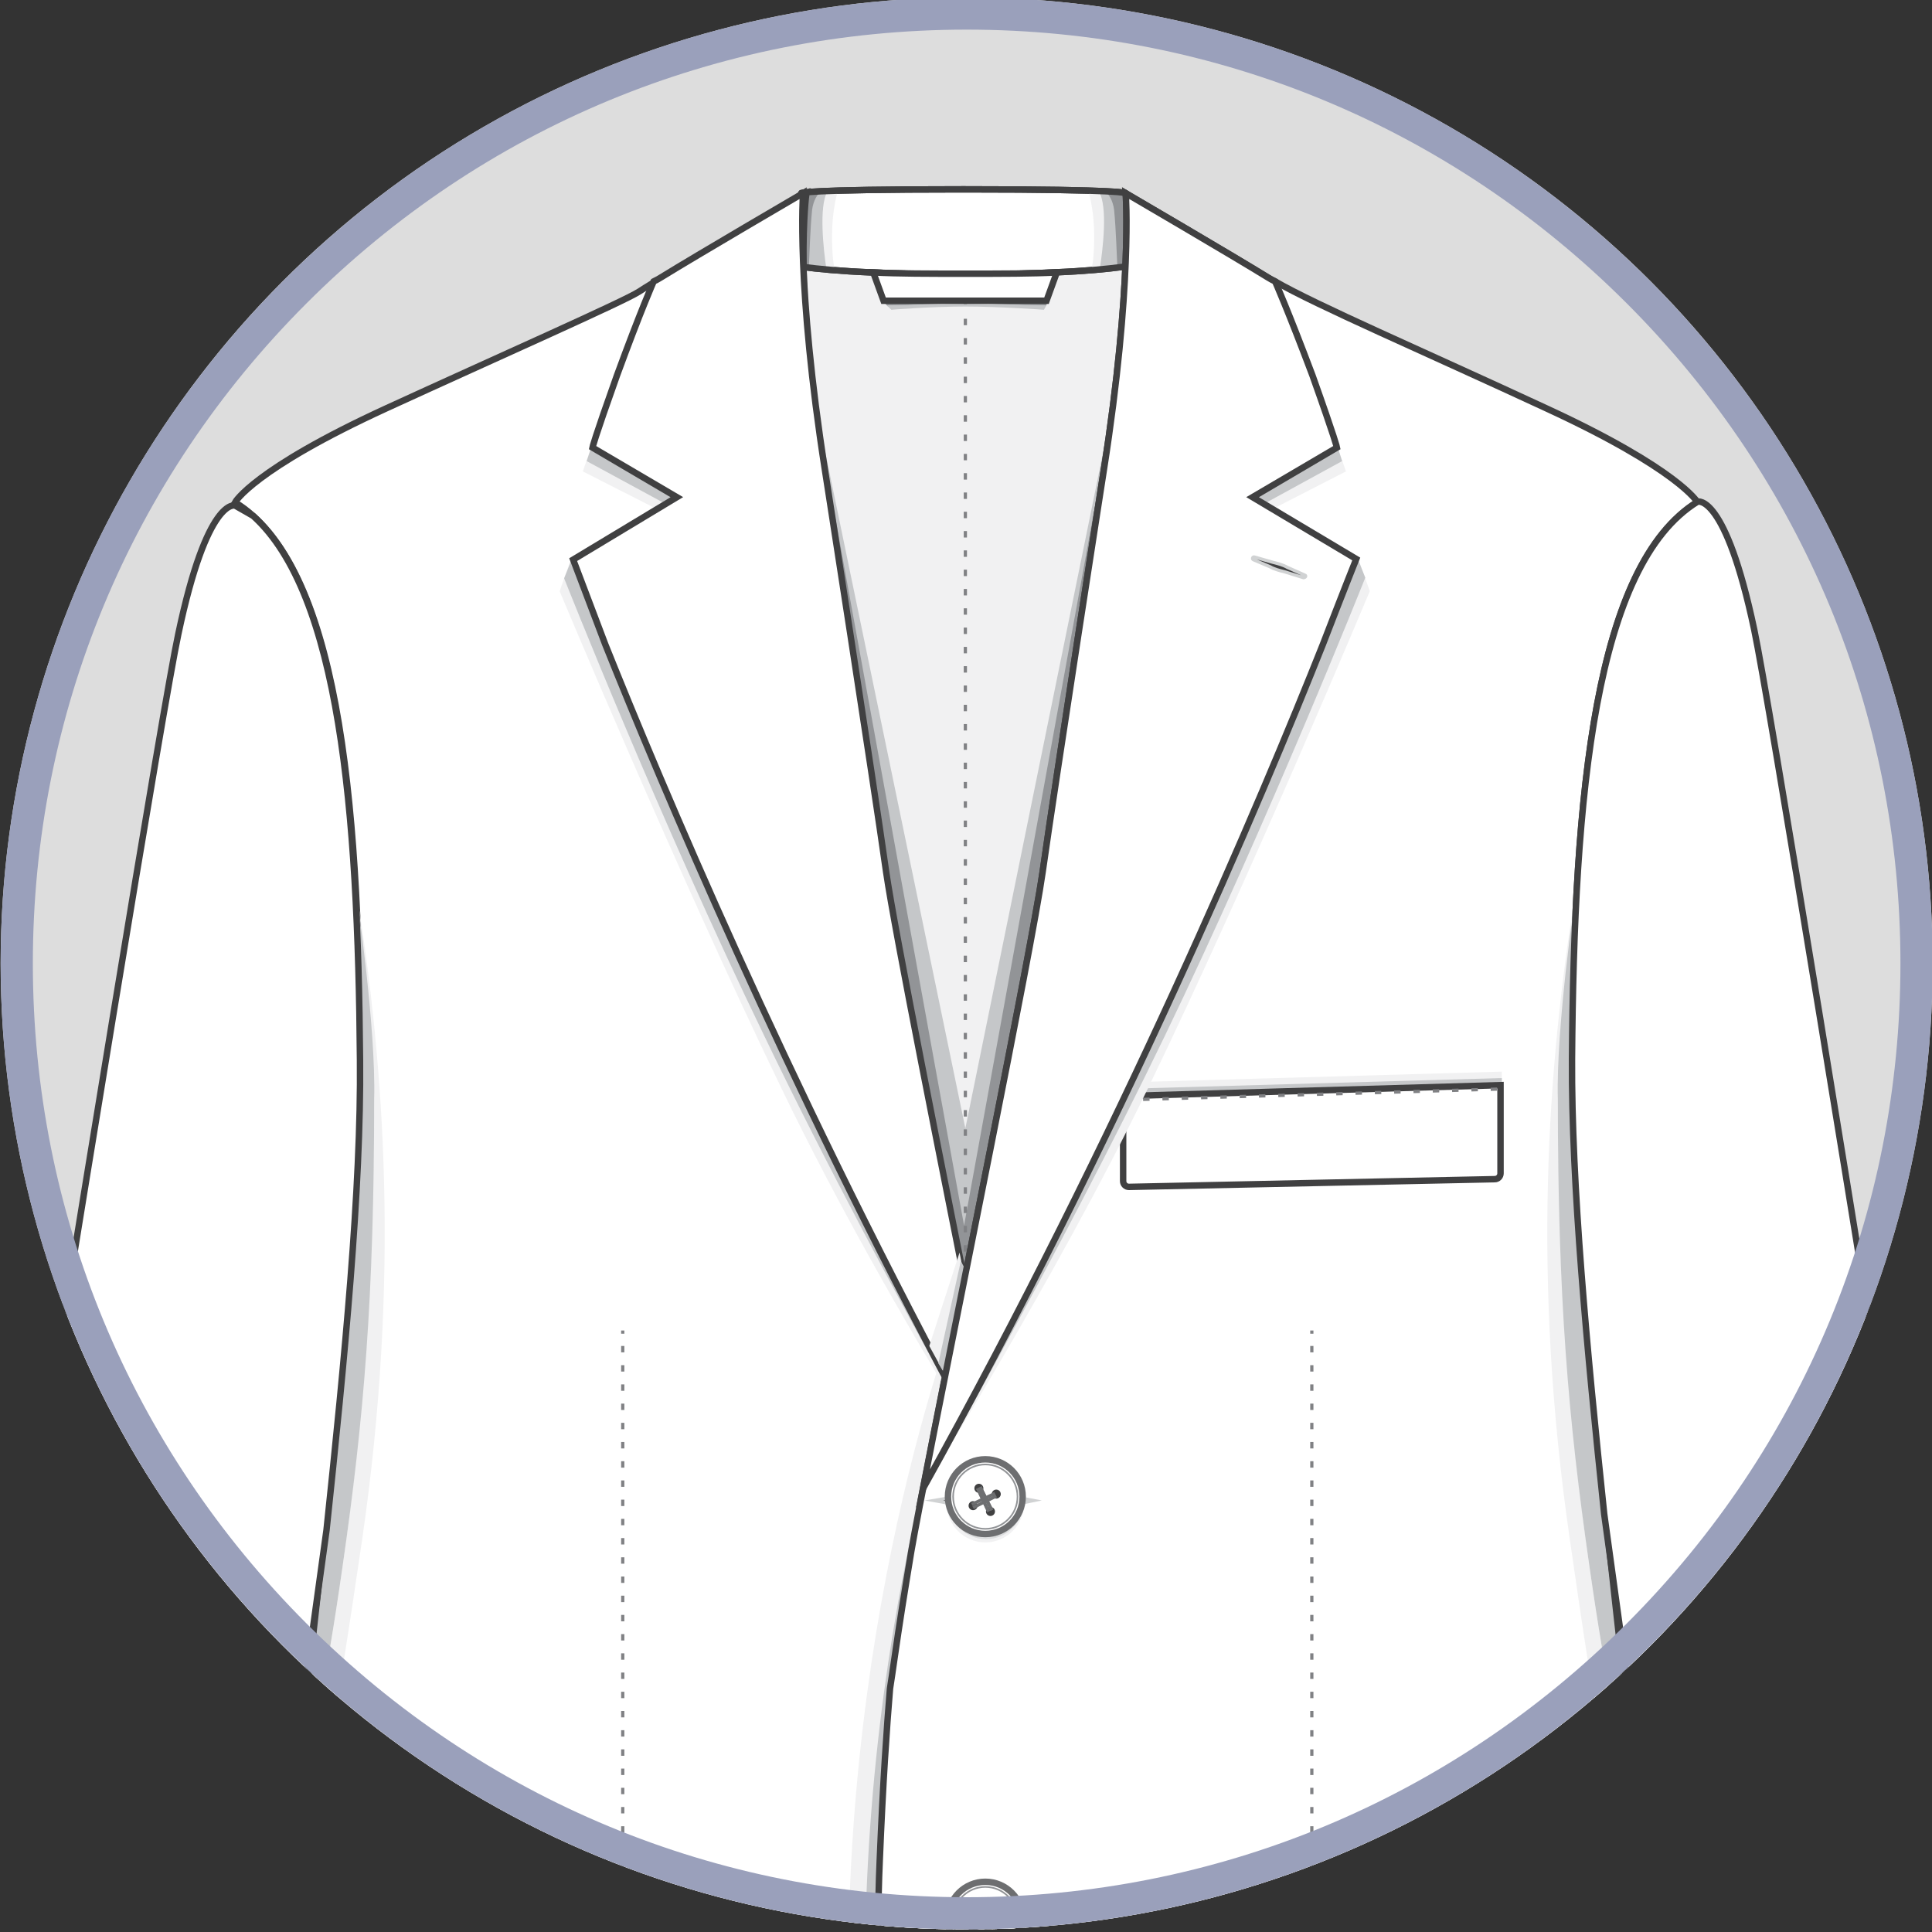 <?xml version="1.0" encoding="utf-8"?>
<!-- Generator: Adobe Illustrator 19.0.0, SVG Export Plug-In . SVG Version: 6.00 Build 0)  -->
<svg version="1.1" id="Layer_1" xmlns="http://www.w3.org/2000/svg" xmlns:xlink="http://www.w3.org/1999/xlink" x="0px" y="0px"
	 viewBox="0 0 300 300" style="enable-background:new 0 0 300 300;" xml:space="preserve">
<rect x="0" y="0" width="300" height="300" fill="#333333" stroke="none"/>
<style type="text/css">
	.st0{clip-path:url(#SVGID_2_);}
	.st1{clip-path:url(#XMLID_3_);}
	.st2{fill:#F1F1F2;stroke:#404041;stroke-miterlimit:10;}
	.st3{fill:#FFFFFF;stroke:#404041;stroke-miterlimit:10;}
	.st4{fill:#929497;}
	.st5{fill:#F1F1F2;}
	.st6{fill:#C5C7C9;}
	.st7{fill:none;stroke:#404041;stroke-miterlimit:10;}
	.st8{fill:none;stroke:#808184;stroke-width:0.5;stroke-miterlimit:10;}
	.st9{fill:none;stroke:#808184;stroke-width:0.5;stroke-miterlimit:10;stroke-dasharray:0.999,1.998;}
	.st10{fill:none;stroke:#808184;stroke-width:0.5;stroke-miterlimit:10;stroke-dasharray:1,2;}
	.st11{fill:#404041;stroke:#D0D2D3;stroke-width:0.5;stroke-miterlimit:10;}
	.st12{fill:none;stroke:#808184;stroke-width:0.5;stroke-miterlimit:10;stroke-dasharray:0.994,1.989;}
	.st13{fill:none;stroke:#808184;stroke-width:0.5;stroke-miterlimit:10;stroke-dasharray:1.017,2.033;}
	.st14{fill:none;stroke:#808184;stroke-width:0.5;stroke-miterlimit:10;stroke-dasharray:1.018,2.035;}
	.st15{fill:#DBDCDD;}
	.st16{fill:#FFFFFF;stroke:#6D6E70;stroke-miterlimit:10;}
	.st17{fill:#FFFFFF;stroke:#929497;stroke-width:0.25;stroke-miterlimit:10;}
	.st18{fill:#404041;}
	.st19{fill:none;stroke:#6D6E70;stroke-width:0.5;stroke-miterlimit:10;}
	.st20{fill:#FFFFFF;stroke:#6D6E70;stroke-width:0.5;stroke-miterlimit:10;}
	.st21{fill:none;stroke:#6D6E70;stroke-width:0.25;stroke-miterlimit:10;}
	.st22{fill:#9AA0BB;}
</style>
<g>
	<defs>
		<circle id="SVGID_1_" cx="150.1" cy="149.6" r="150"/>
	</defs>
	<use xlink:href="#SVGID_1_"  style="overflow:visible;fill:#DDDDDD;"/>
	<clipPath id="SVGID_2_">
		<use xlink:href="#SVGID_1_"  style="overflow:visible;"/>
	</clipPath>
	<g id="XMLID_254_" class="st0">
		<defs>
			<rect id="XMLID_4044_" x="-13.5" width="327.1" height="300"/>
		</defs>
		<clipPath id="XMLID_3_">
			<use xlink:href="#XMLID_4044_"  style="overflow:visible;"/>
		</clipPath>
		<g class="st1">
			<g>
				<g>
					<g>
						<polygon class="st2" points="174.4,35.3 184.3,46.4 147.3,210.9 115.5,46.4 125,35.3 						"/>
						<path class="st3" d="M174.8,30c0,0,0.1-0.6-24.9-0.6c-0.1,0-0.2,0-0.3,0c-0.1,0-0.2,0-0.3,0c-25,0-24.9,0.6-24.9,0.6l-3,10.9
							c0,0,4.1,1,13.9,1.4c3.8,0.2,8.8,0.3,14.4,0.3c5.7,0,10.1-0.1,13.9-0.3c9.9-0.4,13.9-1.4,13.9-1.4L174.8,30z"/>
						<g>
							<path class="st4" d="M129.1,29.7c0,0-2.6,2.9-2.4,6.6c0.2,3.7,0.4,4.9,0.4,4.9h-2.7l0.3-11.1L129.1,29.7z"/>
							<path class="st5" d="M130.1,29.6c-0.7,0-1.3,0-1.8,0.1c-1.5,2.4-1.5,9.3-1.4,11.8c0.8,0.1,1.7,0.1,2.7,0.2
								c-0.2-0.7-0.4-2.3-0.4-5.1C129.2,33.2,129.8,30.7,130.1,29.6z"/>
							<path class="st6" d="M128.5,29.7c-0.4,0-0.7,0-1,0c-0.6,0.5-1.2,1.4-1.4,2.9c-0.3,3.1-0.4,7-0.5,8.8c0.8,0.1,1.7,0.2,2.7,0.2
								C127.9,39,127.1,32,128.5,29.7z"/>
						</g>
						<g>
							<path class="st4" d="M170.1,29.7c0,0,2.6,2.9,2.4,6.6c-0.2,3.7-0.4,4.9-0.4,4.9h2.7L174.6,30L170.1,29.7z"/>
							<path class="st5" d="M169,29.6c0.7,0,1.3,0,1.8,0.1c1.5,2.4,1.5,9.3,1.4,11.8c-0.8,0.1-1.7,0.1-2.7,0.2
								c0.2-0.7,0.4-2.3,0.4-5.1C169.9,33.2,169.3,30.7,169,29.6z"/>
							<path class="st6" d="M170.6,29.7c0.4,0,0.7,0,1,0c0.6,0.5,1.2,1.4,1.4,2.9c0.3,3.1,0.4,7,0.5,8.8c-0.8,0.1-1.7,0.2-2.7,0.2
								C171.2,39,172.1,32,170.6,29.7z"/>
						</g>
						<path class="st7" d="M174.8,30c0,0,0.1-0.6-24.9-0.6c-0.1,0-0.2,0-0.3,0c-0.1,0-0.2,0-0.3,0c-25,0-24.9,0.6-24.9,0.6l-3,10.9
							c0,0,4.1,1,13.9,1.4c3.8,0.2,8.8,0.3,14.4,0.3c5.7,0,10.1-0.1,13.9-0.3c9.9-0.4,13.9-1.4,13.9-1.4L174.8,30z"/>
						<g>
							<polygon class="st4" points="126.3,63.9 149.9,175.8 173,63.9 157.9,195.1 149.1,204.4 142.2,193.9 							"/>
							<polygon class="st6" points="149.7,190.3 173.6,58.9 149.9,175.2 125.8,58.9 							"/>
						</g>
						<g>
							<g>
								<line class="st8" x1="149.9" y1="44" x2="149.9" y2="44.5"/>
								<line class="st9" x1="149.9" y1="46.5" x2="149.9" y2="198.4"/>
								<line class="st8" x1="149.9" y1="199.4" x2="149.9" y2="199.9"/>
							</g>
						</g>
						<path class="st4" d="M137,46.7l0.9,0.9c0,0,6.5-0.5,12-0.5c5.5,0,12.4,0.5,12.4,0.5l0.6-0.9H137z"/>
						<path class="st6" d="M137.7,47.4l0.7,0.7c0,0,6.1-0.5,11.5-0.5c5.4,0,12.2,0.5,12.2,0.5l0.4-0.7l-12.5-0.2L137.7,47.4z"/>
						<path class="st3" d="M149.9,42.5c-5.7,0-10.4,0-14.3-0.2l1.6,4.4h12.6h0.1h12.6l1.6-4.4C160.4,42.5,155.6,42.5,149.9,42.5z"/>
					</g>
					<path class="st2" d="M162.6,437.7c0-0.7,0-25.3,0-25.3h-25.4v25.3H162.6z"/>
					<g>
						<polygon class="st4" points="150.1,421.8 140.3,443.8 149.9,408.7 159.9,444.2 						"/>
						<polygon class="st6" points="149.9,426.2 140.3,443.8 149.9,418.8 159.9,444.2 						"/>
					</g>
					<path class="st3" d="M163.5,289.1c-2.3-52.5-4.9-38.4-4.9-38.4l-4.5-37.8l-3.5-7.6c-5.4-27.1-12.1-60.6-13.4-69.8
						c-2.2-14.9-9.5-62.4-9.5-62.4c-4.5-28.7-2.5-43-2.5-43s-21.6,12.3-26,15.2c-2.3,1.5-22.2,10.3-39.2,18.1
						C39.3,72.9,36.5,78,36.5,78c15.9,9.8,19.2,45.2,19.5,86.6c0.3,41.5-11.2,112.2-12.6,149c-1.5,38.2-9.3,132-9.3,132
						s68.2,17.4,86.9,12.3c18.6-5.1,20.1-15.6,23.8-25.2l5.5-19.2C150.1,413.5,165.8,341.6,163.5,289.1z"/>
					<g>
						<path class="st5" d="M56.2,239.3c6-41.1,3.4-74.1-0.7-99.9c0.8,5.1,1.2,14.1,1.3,15.4c0.7,8.7,1.4,17.7,1.2,26.4
							c-0.2,18.2-1.5,39.1-4.8,62c-2.8,19.6-4.9,28.3-6.4,31.7c-0.3,2.8-0.6,5.5-0.8,8.2C49.7,282.9,52.3,265.7,56.2,239.3z"/>
						<path class="st6" d="M52.5,222.6c-1.8,17.7-3.9,35.8-5.7,52.3c1.5-3.4,3.6-12.1,6.4-31.7c3.3-22.9,4.9-41.7,4.9-72.4l0-0.1
							c0.3-11.1-2.7-31.8-2.7-30.9C57.1,164.5,54.2,207.9,52.5,222.6z"/>
					</g>
					<path class="st3" d="M55.9,164.6c-0.3-38.9-3.2-72.4-16.6-84.5l-2.8-1.6c0,0-4.3-1.4-8.8,19.9C23.1,119.7-25,422.2-25,422.2
						s8,7,24.6,7.6s25-3.5,25-3.5l26.1-188.7C53.5,211.2,56.1,184.5,55.9,164.6z"/>
					<g>
						<path class="st5" d="M150.5,198.5c0,0-18.8,44.7-18.8,108.2s21,109.4,21,109.4l-2.2-77.1l3.1-135L150.5,198.5z"/>
						<path class="st6" d="M153.1,198.5c0,0-18.8,44.7-18.8,108.2s21,109.4,21,109.4l-2.2-77.1l3.1-135L153.1,198.5z"/>
					</g>
					<g>
						<path class="st3" d="M244.1,164.6c0.3-41.5,3.6-76.8,19.5-86.6c0,0-2.9-5.1-23.5-14.6c-19.4-9-35.7-16-42.1-19.7
							c-0.4-0.2-0.8-0.4-1.1-0.6c-5.5-3.4-22.1-13.1-22.1-13.1s1.1,14.3-3.4,43c0,0-7.4,47.5-9.5,62.4
							c-2.2,14.9-18.4,93.7-20.4,105.5c-0.5,3.1-1,6-1.4,8.6c-0.9,5.7-1.6,10.9-1.9,12.7c-0.5,6-1.1,14.6-1.6,26.8
							c-2.3,52.5,13.3,124.4,13.3,124.4l5.7,19.4c3.7,9.7,4.9,19.9,23.6,25c18.6,5.1,84.4-12.3,84.4-12.3s-5.4-93.8-6.9-132
							C255.3,276.8,243.8,206.1,244.1,164.6z"/>
					</g>
					<g>
						<path class="st5" d="M243.8,239.3c-6-41.1-3.4-74.1,0.7-99.9c-0.8,5.1-1.2,14.1-1.3,15.4c-0.7,8.7-1.4,17.7-1.2,26.4
							c0.2,18.2,1.5,39.1,4.8,62c2.8,19.6,4.9,28.3,6.4,31.7c0.3,2.8,0.6,5.5,0.8,8.2C250.2,282.9,247.6,265.7,243.8,239.3z"/>
						<path class="st6" d="M247.5,222.6c1.8,17.7,3.9,35.8,5.7,52.3c-1.5-3.4-3.6-12.1-6.4-31.7c-3.3-22.9-4.9-41.7-4.9-72.4l0-0.1
							c-0.3-11.1,2.7-31.8,2.7-30.9C242.9,164.5,245.7,207.9,247.5,222.6z"/>
					</g>
					<path class="st3" d="M272.4,97.8c-4.5-21.3-8.8-19.9-8.8-19.9l0,0c-15.9,9.8-19.2,45.2-19.5,86.6c-0.1,19.3,2.3,45,5,70.6
						l26.3,190.6c0,0,8.4,4.1,25,3.5c16.6-0.6,24.6-7.6,24.6-7.6S276.9,119.2,272.4,97.8z"/>
				</g>
			</g>
			<g>
				<polygon class="st5" points="233.2,168.9 233.2,166.4 173.8,168.1 173.8,170.6 				"/>
				<polygon class="st6" points="233.2,169.9 233.2,167.4 173.8,169.1 173.8,171.6 				"/>
				<path class="st3" d="M233,168.5v13.7c0,0.5-0.4,0.9-0.9,0.9l-56.8,1.2c-0.5,0-0.9-0.4-0.9-0.9v-13.2L233,168.5z"/>
				<line class="st10" x1="174.5" y1="170.8" x2="233" y2="169.1"/>
			</g>
			<g>
				<g>
					<path class="st5" d="M121.3,168.9c-16.1-33.3-34.4-77.1-34.4-77.1l1.8-5.1L149.2,216c0,0,0.8,5-1,1.9
						C140.9,205.9,130.1,187.2,121.3,168.9z"/>
					<path class="st6" d="M147.8,216.7c-7.7-14-19.4-35.6-29.1-55.8c-16.3-33.6-31.1-71.1-31.1-71.1l1.2-3l59.9,128.2
						C148.6,214.9,148.1,217.3,147.8,216.7z"/>
					<polygon class="st5" points="102.3,79.2 90.5,73.2 92.4,67.7 104.7,64.4 112.7,76 108,79.2 					"/>
					<polygon class="st6" points="102.9,78 91.1,71.6 93.1,65.6 105.3,62.1 113.3,74.5 108.7,78 					"/>
				</g>
				<path class="st3" d="M105.1,77.2L92,69.5c0,0,0.2-1.1,3.8-11.2c3.7-10.1,5.7-14.6,5.7-14.6c0.4-0.2,0.8-0.4,1.1-0.6
					c5.5-3.4,22.1-13.1,22.1-13.1s-1.1,14.3,3.4,43c0,0,7.4,47.5,9.5,62.4c1.4,9.6,8.7,46,14.2,73.7c0.9,4.3-2,10.5-3.2,8.2
					c-26.8-50.1-45.9-95.5-54.6-117.2C90.9,91.9,89,86.9,89,86.9L105.1,77.2z"/>
				<g>
					<polygon class="st5" points="149,194.5 144.3,209 147.1,214.1 149.8,198.6 					"/>
					<polygon class="st6" points="149.2,195.8 145.7,211.7 147.5,214.5 150.8,198.9 					"/>
				</g>
				<g>
					<path class="st5" d="M178.3,168.9c16.1-33.3,34.4-77.1,34.4-77.1l-1.8-5.1l-67.5,144.6C143.3,231.2,163.5,199.4,178.3,168.9z"
						/>
					<path class="st6" d="M143.3,231.9c0,0,21.4-37.5,37.6-71.1S212,89.7,212,89.7l-1.2-3l-67.5,144.6V231.9z"/>
					<polygon class="st5" points="197.3,79.2 209,73.2 207.1,67.7 194.9,64.4 186.9,76 191.5,79.2 					"/>
					<polygon class="st6" points="196.7,78 208.4,71.6 206.5,65.6 194.3,62.1 186.3,74.5 190.9,78 					"/>
				</g>
				<path class="st3" d="M194.5,77.2l13.1-7.7c0,0-0.2-1.1-3.8-11.2C200,48.2,198,43.7,198,43.7c-0.4-0.2-0.8-0.4-1.1-0.6
					c-5.5-3.4-22.1-13.1-22.1-13.1s1.1,14.3-3.4,43c0,0-7.4,47.5-9.5,62.4c-1.8,12.6-13.8,71-18.6,95.8
					c30.8-55.4,52.7-107.5,62.1-131.1c3.2-8.3,5.2-13.3,5.2-13.3L194.5,77.2z"/>
				<path class="st11" d="M202.6,89.3l-2.7-1.2c-0.7-0.4-1.5-0.6-2.3-0.8l-2.8-0.8c-0.3-0.1-0.4,0.3-0.2,0.4l2.6,1.1
					c0.7,0.4,1.5,0.6,2.3,0.8l2.9,0.9C202.7,89.7,202.9,89.4,202.6,89.3z"/>
			</g>
			<g>
				<g>
					<g>
						<g>
							<line class="st8" x1="203.7" y1="206.6" x2="203.7" y2="207.1"/>
							<line class="st12" x1="203.7" y1="209" x2="203.7" y2="312.4"/>
							<line class="st8" x1="203.7" y1="313.4" x2="203.7" y2="313.9"/>
						</g>
					</g>
					<g>
						<path class="st5" d="M195.4,317.6l-1.3,17.7c-0.6,10.1,4.2,13.2,9.2,13.2h54.7l-0.2-4.6L195.4,317.6z"/>
						<path class="st6" d="M195.4,317l-0.6,14.5c-0.6,10.1,2.8,15.7,8.6,15.7h54.6l-0.2-4.6L195.4,317z"/>
						<path class="st3" d="M195.4,321.5v-5.1h61.5l1.5,29.8h-53.7c-7.1,0-9.2-8.4-9.2-15.5v0V321.5z"/>
						<g>
							<g>
								<line class="st8" x1="195.9" y1="319.5" x2="196.4" y2="319.5"/>
								<line class="st13" x1="198.5" y1="319.5" x2="255.4" y2="319.5"/>
								<line class="st8" x1="256.4" y1="319.5" x2="256.9" y2="319.5"/>
							</g>
						</g>
					</g>
				</g>
				<g>
					<g>
						<g>
							<line class="st8" x1="96.7" y1="206.6" x2="96.7" y2="207.1"/>
							<line class="st12" x1="96.7" y1="209" x2="96.7" y2="312.4"/>
							<line class="st8" x1="96.7" y1="313.4" x2="96.7" y2="313.9"/>
						</g>
					</g>
					<g>
						<path class="st5" d="M105,317.6l1.3,17.7c0.6,10.1-4.2,13.2-9.2,13.2H42.4l0.2-4.6L105,317.6z"/>
						<path class="st6" d="M105,317l0.6,14.5c0.6,10.1-2.8,15.7-8.6,15.7H42.4l0.2-4.6L105,317z"/>
						<path class="st3" d="M105,321.5v-5.1H43.5L42,346.2h53.7c7.1,0,9.2-8.4,9.2-15.5v0V321.5z"/>
						<g>
							<g>
								<line class="st8" x1="104.6" y1="319.5" x2="104.1" y2="319.5"/>
								<line class="st14" x1="102" y1="319.5" x2="45" y2="319.5"/>
								<line class="st8" x1="44" y1="319.5" x2="43.5" y2="319.5"/>
							</g>
						</g>
					</g>
				</g>
			</g>
			<g>
				<g id="XMLID_9321_">
					<circle id="XMLID_9336_" class="st5" cx="153" cy="233.5" r="6"/>
					<circle id="XMLID_9335_" class="st15" cx="153.1" cy="233.2" r="5.8"/>
					<polygon id="XMLID_9334_" class="st11" points="160.5,233 153.2,231.6 145,233 153.3,234.5 					"/>
					<circle id="XMLID_9333_" class="st16" cx="153" cy="232.4" r="5.8"/>
					<circle id="XMLID_9332_" class="st17" cx="153" cy="232.4" r="5"/>
					<circle id="XMLID_9331_" class="st18" cx="152" cy="231.1" r="0.7"/>
					<circle id="XMLID_9330_" class="st18" cx="153.8" cy="234.7" r="0.7"/>
					<line id="XMLID_9329_" class="st19" x1="151.8" y1="231.1" x2="153.5" y2="234.7"/>
					<line id="XMLID_9328_" class="st19" x1="152.2" y1="230.9" x2="154" y2="234.5"/>
					<line id="XMLID_9327_" class="st19" x1="151.8" y1="231.1" x2="153.5" y2="234.7"/>
					<line id="XMLID_9326_" class="st19" x1="152.2" y1="230.9" x2="154" y2="234.5"/>
					<circle id="XMLID_9325_" class="st18" cx="151.1" cy="233.8" r="0.7"/>
					<circle id="XMLID_9324_" class="st18" cx="154.7" cy="232" r="0.7"/>
					<line id="XMLID_9323_" class="st19" x1="151.1" y1="234.1" x2="154.7" y2="232.3"/>
					<line id="XMLID_9322_" class="st19" x1="150.9" y1="233.6" x2="154.5" y2="231.9"/>
				</g>
				<g id="XMLID_9305_">
					<circle id="XMLID_9320_" class="st5" cx="153" cy="299.1" r="6"/>
					<circle id="XMLID_9319_" class="st15" cx="153.1" cy="298.8" r="5.8"/>
					<polygon id="XMLID_9318_" class="st11" points="160.5,298.6 153.2,297.2 145,298.6 153.3,300.1 					"/>
					<circle id="XMLID_9317_" class="st16" cx="153" cy="298" r="5.8"/>
					<circle id="XMLID_9316_" class="st17" cx="153" cy="298" r="5"/>
					<circle id="XMLID_9315_" class="st18" cx="152" cy="296.7" r="0.7"/>
					<circle id="XMLID_9314_" class="st18" cx="153.8" cy="300.3" r="0.7"/>
					<line id="XMLID_9313_" class="st19" x1="151.8" y1="296.7" x2="153.5" y2="300.3"/>
					<line id="XMLID_9312_" class="st19" x1="152.2" y1="296.5" x2="154" y2="300.1"/>
					<line id="XMLID_9311_" class="st19" x1="151.8" y1="296.7" x2="153.5" y2="300.3"/>
					<line id="XMLID_9310_" class="st19" x1="152.2" y1="296.5" x2="154" y2="300.1"/>
					<circle id="XMLID_9309_" class="st18" cx="151.1" cy="299.4" r="0.7"/>
					<circle id="XMLID_9308_" class="st18" cx="154.7" cy="297.6" r="0.7"/>
					<line id="XMLID_9307_" class="st19" x1="151.1" y1="299.7" x2="154.7" y2="297.9"/>
					<line id="XMLID_9306_" class="st19" x1="150.9" y1="299.2" x2="154.5" y2="297.5"/>
				</g>
			</g>
			<g>
				<g>
					<g id="XMLID_14242_">
						<path class="st11" d="M318.3,401.3l-4.2,0.3l-4,1.2c-0.3,0.1-0.2,0.5,0.1,0.4l4.2-0.3l4-1.2
							C318.6,401.7,318.6,401.3,318.3,401.3z"/>
						<circle id="XMLID_14254_" class="st5" cx="315.6" cy="402.2" r="3.1"/>
						<circle id="XMLID_14253_" class="st15" cx="315.7" cy="402.1" r="3"/>
						<circle id="XMLID_14252_" class="st20" cx="315.6" cy="401.7" r="3"/>
						<circle id="XMLID_14251_" class="st17" cx="315.6" cy="401.7" r="2.6"/>
						<circle id="XMLID_14250_" class="st18" cx="315.1" cy="401" r="0.4"/>
						<circle id="XMLID_14249_" class="st18" cx="316" cy="402.9" r="0.4"/>
						<line id="XMLID_14248_" class="st21" x1="315" y1="401" x2="315.9" y2="402.9"/>
						<line id="XMLID_14247_" class="st21" x1="315.2" y1="400.9" x2="316.1" y2="402.8"/>
						<circle id="XMLID_14246_" class="st18" cx="314.6" cy="402.4" r="0.4"/>
						<circle id="XMLID_14245_" class="st18" cx="316.5" cy="401.5" r="0.4"/>
						<line id="XMLID_14244_" class="st21" x1="314.6" y1="402.6" x2="316.5" y2="401.7"/>
						<line id="XMLID_14243_" class="st21" x1="314.5" y1="402.3" x2="316.4" y2="401.4"/>
					</g>
					<g id="XMLID_14229_">
						<path class="st11" d="M317,394.4l-4.2,0.3l-4,1.2c-0.3,0.1-0.2,0.5,0.1,0.4l4.2-0.3l4-1.2C317.4,394.8,317.3,394.4,317,394.4z
							"/>
						<circle id="XMLID_14241_" class="st5" cx="314.3" cy="395.4" r="3.1"/>
						<circle id="XMLID_14240_" class="st15" cx="314.4" cy="395.2" r="3"/>
						<circle id="XMLID_14239_" class="st20" cx="314.3" cy="394.8" r="3"/>
						<circle id="XMLID_14238_" class="st17" cx="314.3" cy="394.8" r="2.6"/>
						<circle id="XMLID_14237_" class="st18" cx="313.8" cy="394.1" r="0.4"/>
						<circle id="XMLID_14236_" class="st18" cx="314.7" cy="396" r="0.4"/>
						<line id="XMLID_14235_" class="st21" x1="313.7" y1="394.1" x2="314.6" y2="396"/>
						<line id="XMLID_14234_" class="st21" x1="313.9" y1="394" x2="314.8" y2="395.9"/>
						<circle id="XMLID_14233_" class="st18" cx="313.4" cy="395.5" r="0.4"/>
						<circle id="XMLID_14232_" class="st18" cx="315.2" cy="394.6" r="0.4"/>
						<line id="XMLID_14231_" class="st21" x1="313.4" y1="395.7" x2="315.2" y2="394.8"/>
						<line id="XMLID_14230_" class="st21" x1="313.3" y1="395.4" x2="315.1" y2="394.5"/>
					</g>
					<g id="XMLID_14216_">
						<path class="st11" d="M319.6,408.2l-4.2,0.3l-4,1.2c-0.3,0.1-0.2,0.5,0.1,0.4l4.2-0.3l4-1.2
							C319.9,408.6,319.8,408.2,319.6,408.2z"/>
						<circle id="XMLID_14228_" class="st5" cx="316.9" cy="409.1" r="3.1"/>
						<circle id="XMLID_14227_" class="st15" cx="316.9" cy="409" r="3"/>
						<circle id="XMLID_14226_" class="st20" cx="316.9" cy="408.6" r="3"/>
						<circle id="XMLID_14225_" class="st17" cx="316.9" cy="408.6" r="2.6"/>
						<circle id="XMLID_14224_" class="st18" cx="316.4" cy="407.9" r="0.4"/>
						<circle id="XMLID_14223_" class="st18" cx="317.3" cy="409.8" r="0.4"/>
						<line id="XMLID_14222_" class="st21" x1="316.2" y1="407.9" x2="317.1" y2="409.8"/>
						<line id="XMLID_14221_" class="st21" x1="316.5" y1="407.8" x2="317.4" y2="409.7"/>
						<circle id="XMLID_14220_" class="st18" cx="315.9" cy="409.3" r="0.4"/>
						<circle id="XMLID_14219_" class="st18" cx="317.8" cy="408.4" r="0.4"/>
						<line id="XMLID_14218_" class="st21" x1="315.9" y1="409.4" x2="317.8" y2="408.5"/>
						<line id="XMLID_14217_" class="st21" x1="315.8" y1="409.2" x2="317.7" y2="408.3"/>
					</g>
					<g id="XMLID_14203_">
						<path class="st11" d="M320.9,415.1l-4.2,0.3l-4,1.2c-0.3,0.1-0.2,0.5,0.1,0.4l4.2-0.3l4-1.2
							C321.2,415.4,321.1,415.1,320.9,415.1z"/>
						<circle id="XMLID_14215_" class="st5" cx="318.2" cy="416" r="3.1"/>
						<circle id="XMLID_14214_" class="st15" cx="318.2" cy="415.9" r="3"/>
						<circle id="XMLID_14213_" class="st20" cx="318.2" cy="415.5" r="3"/>
						<circle id="XMLID_14212_" class="st17" cx="318.2" cy="415.5" r="2.6"/>
						<circle id="XMLID_14211_" class="st18" cx="317.7" cy="414.8" r="0.4"/>
						<circle id="XMLID_14210_" class="st18" cx="318.6" cy="416.7" r="0.4"/>
						<line id="XMLID_14209_" class="st21" x1="317.5" y1="414.8" x2="318.4" y2="416.6"/>
						<line id="XMLID_14208_" class="st21" x1="317.8" y1="414.7" x2="318.7" y2="416.5"/>
						<circle id="XMLID_14207_" class="st18" cx="317.2" cy="416.2" r="0.4"/>
						<circle id="XMLID_14206_" class="st18" cx="319.1" cy="415.3" r="0.4"/>
						<line id="XMLID_14205_" class="st21" x1="317.2" y1="416.3" x2="319.1" y2="415.4"/>
						<line id="XMLID_14204_" class="st21" x1="317.1" y1="416.1" x2="318.9" y2="415.2"/>
					</g>
				</g>
				<g>
					<g id="XMLID_14190_">
						<path class="st11" d="M-18.7,401.3l4.2,0.3l4,1.2c0.3,0.1,0.2,0.5-0.1,0.4l-4.2-0.3l-4-1.2C-19.1,401.7-19,401.3-18.7,401.3z"
							/>
						<circle id="XMLID_14202_" class="st5" cx="-16" cy="402.2" r="3.1"/>
						<circle id="XMLID_14201_" class="st15" cx="-16.1" cy="402.1" r="3"/>
						<circle id="XMLID_14200_" class="st20" cx="-16" cy="401.7" r="3"/>
						<circle id="XMLID_14199_" class="st17" cx="-16" cy="401.7" r="2.6"/>
						<circle id="XMLID_14198_" class="st18" cx="-15.5" cy="401" r="0.4"/>
						<circle id="XMLID_14197_" class="st18" cx="-16.4" cy="402.9" r="0.4"/>
						<line id="XMLID_14196_" class="st21" x1="-15.4" y1="401" x2="-16.3" y2="402.9"/>
						<line id="XMLID_14195_" class="st21" x1="-15.6" y1="400.9" x2="-16.5" y2="402.8"/>
						<circle id="XMLID_14194_" class="st18" cx="-15.1" cy="402.4" r="0.4"/>
						<circle id="XMLID_14193_" class="st18" cx="-16.9" cy="401.5" r="0.4"/>
						<line id="XMLID_14192_" class="st21" x1="-15.1" y1="402.6" x2="-16.9" y2="401.7"/>
						<line id="XMLID_14191_" class="st21" x1="-15" y1="402.3" x2="-16.8" y2="401.4"/>
					</g>
					<g id="XMLID_14177_">
						<path class="st11" d="M-17.4,394.4l4.2,0.3l4,1.2c0.3,0.1,0.2,0.5-0.1,0.4l-4.2-0.3l-4-1.2C-17.8,394.8-17.7,394.4-17.4,394.4
							z"/>
						<circle id="XMLID_14189_" class="st5" cx="-14.7" cy="395.4" r="3.1"/>
						<circle id="XMLID_14188_" class="st15" cx="-14.8" cy="395.2" r="3"/>
						<circle id="XMLID_14187_" class="st20" cx="-14.7" cy="394.8" r="3"/>
						<circle id="XMLID_14186_" class="st17" cx="-14.7" cy="394.8" r="2.6"/>
						<circle id="XMLID_14185_" class="st18" cx="-14.3" cy="394.1" r="0.4"/>
						<circle id="XMLID_14184_" class="st18" cx="-15.2" cy="396" r="0.4"/>
						<line id="XMLID_14183_" class="st21" x1="-14.1" y1="394.1" x2="-15" y2="396"/>
						<line id="XMLID_14182_" class="st21" x1="-14.4" y1="394" x2="-15.3" y2="395.9"/>
						<circle id="XMLID_14181_" class="st18" cx="-13.8" cy="395.5" r="0.4"/>
						<circle id="XMLID_14180_" class="st18" cx="-15.6" cy="394.6" r="0.4"/>
						<line id="XMLID_14179_" class="st21" x1="-13.8" y1="395.7" x2="-15.6" y2="394.8"/>
						<line id="XMLID_14178_" class="st21" x1="-13.7" y1="395.4" x2="-15.5" y2="394.5"/>
					</g>
					<g id="XMLID_14164_">
						<path class="st11" d="M-20,408.2l4.2,0.3l4,1.2c0.3,0.1,0.2,0.5-0.1,0.4l-4.2-0.3l-4-1.2C-20.3,408.6-20.3,408.2-20,408.2z"/>
						<circle id="XMLID_14176_" class="st5" cx="-17.3" cy="409.1" r="3.1"/>
						<circle id="XMLID_14175_" class="st15" cx="-17.4" cy="409" r="3"/>
						<circle id="XMLID_14174_" class="st20" cx="-17.3" cy="408.6" r="3"/>
						<circle id="XMLID_14173_" class="st17" cx="-17.3" cy="408.6" r="2.6"/>
						<circle id="XMLID_14172_" class="st18" cx="-16.8" cy="407.9" r="0.4"/>
						<circle id="XMLID_14171_" class="st18" cx="-17.7" cy="409.8" r="0.4"/>
						<line id="XMLID_14170_" class="st21" x1="-16.7" y1="407.9" x2="-17.6" y2="409.8"/>
						<line id="XMLID_14169_" class="st21" x1="-16.9" y1="407.8" x2="-17.8" y2="409.7"/>
						<circle id="XMLID_14168_" class="st18" cx="-16.3" cy="409.3" r="0.4"/>
						<circle id="XMLID_14167_" class="st18" cx="-18.2" cy="408.4" r="0.4"/>
						<line id="XMLID_14166_" class="st21" x1="-16.3" y1="409.4" x2="-18.2" y2="408.5"/>
						<line id="XMLID_14165_" class="st21" x1="-16.2" y1="409.2" x2="-18.1" y2="408.3"/>
					</g>
					<g id="XMLID_14151_">
						<path class="st11" d="M-21.3,415.1l4.2,0.3l4,1.2c0.3,0.1,0.2,0.5-0.1,0.4l-4.2-0.3l-4-1.2C-21.6,415.4-21.6,415.1-21.3,415.1
							z"/>
						<circle id="XMLID_14163_" class="st5" cx="-18.6" cy="416" r="3.1"/>
						<circle id="XMLID_14162_" class="st15" cx="-18.6" cy="415.9" r="3"/>
						<circle id="XMLID_14161_" class="st20" cx="-18.6" cy="415.5" r="3"/>
						<circle id="XMLID_14160_" class="st17" cx="-18.6" cy="415.5" r="2.6"/>
						<circle id="XMLID_14159_" class="st18" cx="-18.1" cy="414.8" r="0.4"/>
						<circle id="XMLID_14158_" class="st18" cx="-19" cy="416.7" r="0.4"/>
						<line id="XMLID_14157_" class="st21" x1="-17.9" y1="414.8" x2="-18.8" y2="416.6"/>
						<line id="XMLID_14156_" class="st21" x1="-18.2" y1="414.7" x2="-19.1" y2="416.5"/>
						<circle id="XMLID_14155_" class="st18" cx="-17.6" cy="416.2" r="0.4"/>
						<circle id="XMLID_14154_" class="st18" cx="-19.5" cy="415.3" r="0.4"/>
						<line id="XMLID_14153_" class="st21" x1="-17.6" y1="416.3" x2="-19.5" y2="415.4"/>
						<line id="XMLID_14152_" class="st21" x1="-17.5" y1="416.1" x2="-19.4" y2="415.2"/>
					</g>
				</g>
			</g>
		</g>
	</g>
	<g id="XMLID_1_" class="st0">
		<defs>
			<rect id="XMLID_4932_" x="-13.5" width="327.1" height="300"/>
		</defs>
		<clipPath id="XMLID_4_">
			<use xlink:href="#XMLID_4932_"  style="overflow:visible;"/>
		</clipPath>
	</g>
	<g class="st0">
		<path class="st22" d="M150.1,4.6c38.7,0,75.1,15.1,102.5,42.5c27.4,27.4,42.5,63.8,42.5,102.5s-15.1,75.1-42.5,102.5
			c-27.4,27.4-63.8,42.5-102.5,42.5S75,279.5,47.6,252.1C20.2,224.7,5.1,188.3,5.1,149.6S20.2,74.5,47.6,47.1
			C75,19.7,111.4,4.6,150.1,4.6 M150.1-0.4c-82.8,0-150,67.2-150,150s67.2,150,150,150s150-67.2,150-150S232.9-0.4,150.1-0.4
			L150.1-0.4z"/>
	</g>
</g>
</svg>
